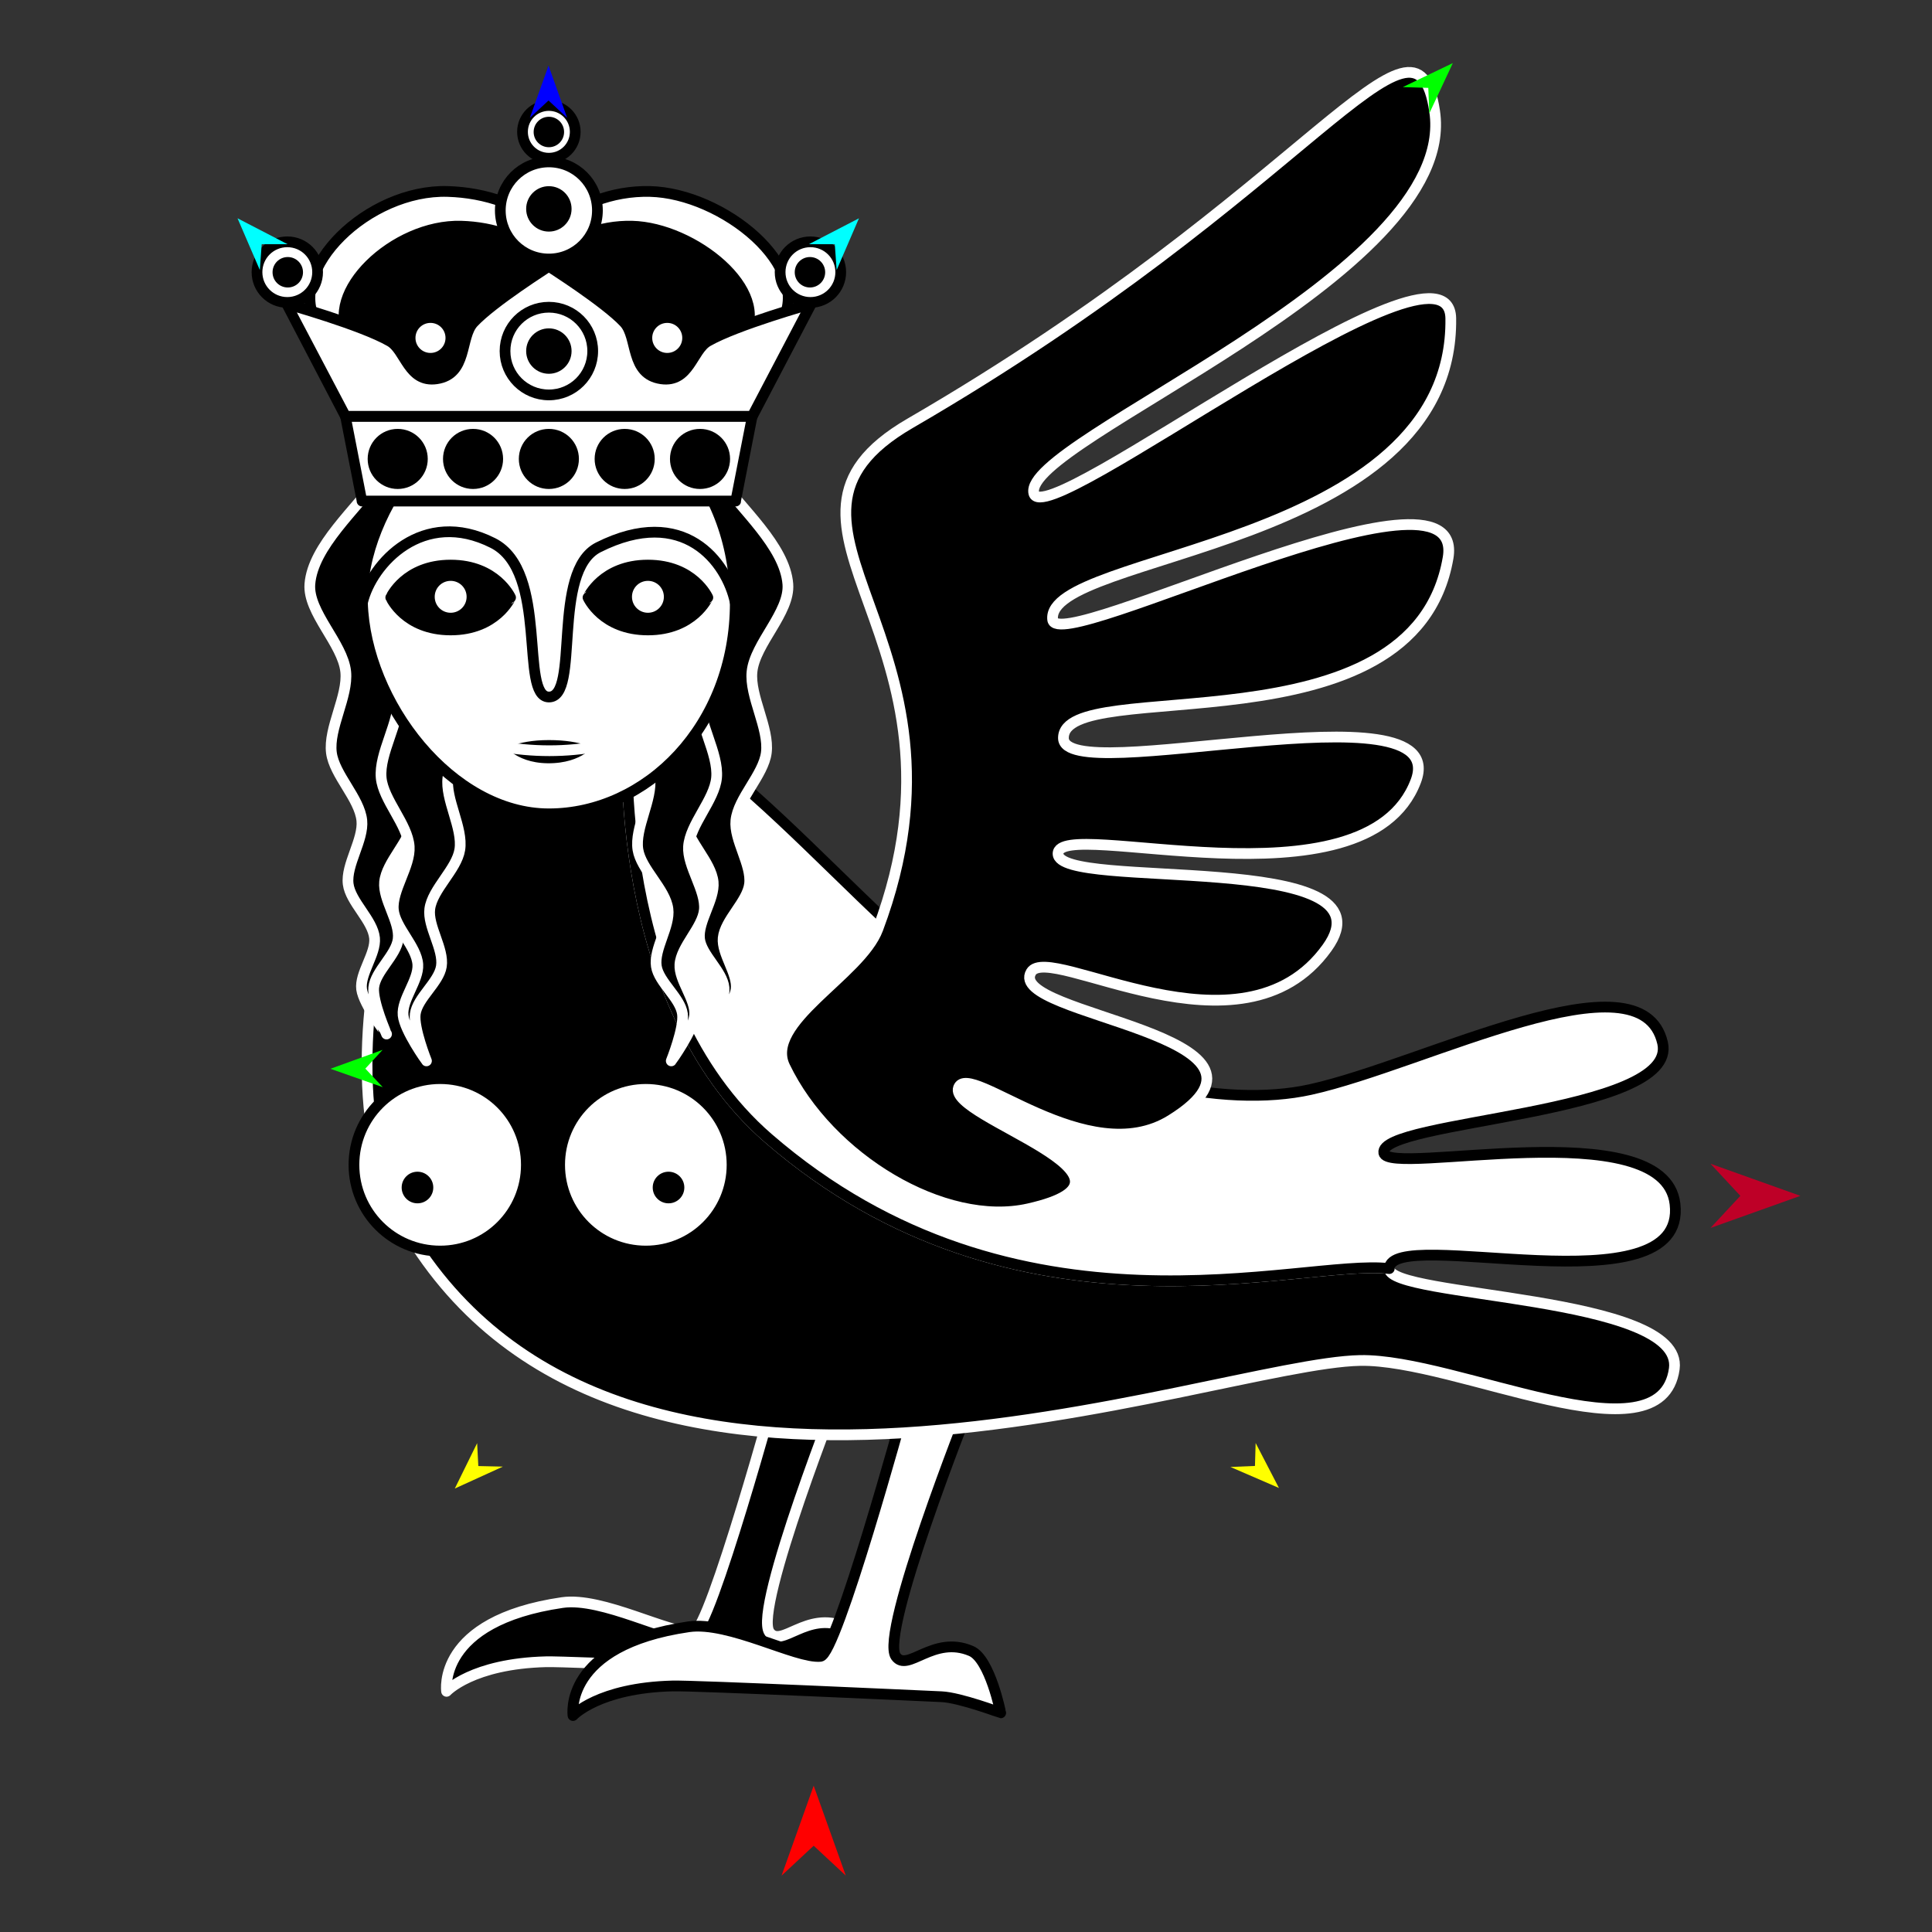 <?xml version="1.0" encoding="utf-8"?>
<!-- Generator: Moho 13.0.3 build 635 -->
<!DOCTYPE svg PUBLIC "-//W3C//DTD SVG 1.1//EN" "http://www.w3.org/Graphics/SVG/1.1/DTD/svg11.dtd">
<svg version="1.1" id="Frame_0" xmlns="http://www.w3.org/2000/svg" xmlns:xlink="http://www.w3.org/1999/xlink" width="720px" height="720px">
<rect width="100%" height="100%" fill="#333333" stroke="none"/>
<g id="harpy">
<g id="harpy">
<path fill="#000000" fill-rule="evenodd" stroke="#ffffff" stroke-width="4" stroke-linecap="round" stroke-linejoin="round" d="M 289.730 516.030 C 289.727 516.040 264.607 607.687 258.653 608.258 C 249.660 609.120 224.477 595.051 209.532 597.231 C 162.488 604.094 166.429 630.310 166.425 630.313 C 166.429 630.312 175.872 619.987 203.517 619.286 C 212.074 619.068 296.410 622.967 303.764 623.295 C 310.616 623.602 325.817 629.310 325.819 629.310 C 325.818 629.308 321.841 609.270 314.792 606.253 C 300.655 600.203 291.113 614.469 286.722 608.258 C 280.636 599.649 313.786 516.040 313.789 516.030 C 313.787 516.031 289.732 516.030 289.730 516.030 Z"/>
<path fill="#ffffff" fill-rule="evenodd" stroke="#000000" stroke-width="4" stroke-linecap="round" stroke-linejoin="round" d="M 336.846 525.053 C 336.843 525.062 311.724 616.709 305.769 617.280 C 296.776 618.143 271.593 604.073 256.648 606.253 C 209.604 613.116 213.546 639.332 213.541 639.335 C 213.545 639.334 222.989 629.009 250.633 628.308 C 259.190 628.090 343.527 631.989 350.881 632.318 C 357.732 632.624 372.933 638.332 372.935 638.332 C 372.934 638.330 368.957 618.292 361.908 615.276 C 347.771 609.225 338.229 623.491 333.839 617.280 C 327.752 608.671 360.903 525.062 360.906 525.053 C 360.903 525.053 336.848 525.053 336.846 525.053 Z"/>
<path fill="#000000" fill-rule="evenodd" stroke="#ffffff" stroke-width="4" stroke-linecap="round" stroke-linejoin="round" d="M 286.292 424.160 C 378.892 504.418 485.003 468.850 517.744 472.763 C 517.395 483.657 627.707 482.621 623.956 510.108 C 619.099 545.694 542.933 506.323 506.866 507.012 C 451.175 508.077 227.836 595.287 149.383 454.755 C 113.757 390.939 161.366 254.038 197.502 254.260 C 209.729 250.797 233.825 274.029 233.829 274.031 C 233.834 274.046 227.755 373.425 286.292 424.160 Z"/>
<path fill="none" stroke="#ffffff" stroke-width="1" stroke-linecap="butt" stroke-linejoin="round" d="M 286.292 424.160 C 378.892 504.418 485.003 468.850 517.744 472.763 "/>
<path fill="none" stroke="#ffffff" stroke-width="1" stroke-linecap="butt" stroke-linejoin="round" d="M 197.502 254.260 C 209.729 250.797 233.825 274.029 233.829 274.031 "/>
<path fill="none" stroke="#ffffff" stroke-width="1" stroke-linecap="butt" stroke-linejoin="round" d="M 233.829 274.031 C 233.834 274.046 227.755 373.425 286.292 424.160 "/>
<path fill="#ffffff" fill-rule="evenodd" stroke="#000000" stroke-width="4" stroke-linecap="round" stroke-linejoin="round" d="M 286.292 424.160 C 378.892 504.418 485.003 468.850 517.744 472.763 C 518.273 456.268 628.977 489.243 624.224 448.662 C 620.168 414.023 517.319 438.664 515.708 429.658 C 513.515 417.392 625.776 415.497 619.596 388.683 C 611.607 354.022 531.250 396.566 488.318 406.052 C 456.727 413.032 405.100 403.582 361.908 370.547 C 305.264 327.223 257.492 254.629 197.502 254.260 C 209.729 250.797 233.825 274.029 233.829 274.031 C 233.834 274.046 227.755 373.425 286.292 424.160 Z"/>
<path fill="#000000" fill-rule="evenodd" stroke="#ffffff" stroke-width="4" stroke-linecap="round" stroke-linejoin="round" d="M 292.476 397.505 C 284.419 380.775 320.615 363.611 327.138 346.226 C 368.168 236.869 273.502 195.860 339.167 157.760 C 488.790 70.947 527.537 -5.989 534.650 41.473 C 543.824 102.691 380.685 164.295 385.281 183.825 C 388.924 199.304 540.146 81.150 540.665 118.664 C 541.854 204.614 389.336 205.931 392.299 230.941 C 393.930 244.710 546.815 166.020 539.663 207.884 C 527.043 281.746 396.183 251.145 396.309 275.050 C 396.409 294.173 541.660 253.961 527.633 291.090 C 508.939 340.572 394.227 304.049 394.303 318.157 C 394.380 332.259 521.305 315.993 494.551 353.243 C 462.755 397.515 391.022 350.973 384.279 362.266 C 374.535 378.583 487.583 385.580 436.408 417.402 C 405.034 436.911 361.022 395.090 357.212 405.372 C 353.120 416.415 435.685 438.666 383.276 450.484 C 351.918 457.555 308.977 431.773 292.476 397.505 Z"/>
<path fill="#000000" fill-rule="evenodd" stroke="#ffffff" stroke-width="4" stroke-linecap="round" stroke-linejoin="round" d="M 141.188 177.891 C 141.355 177.651 169.316 178.701 169.318 178.701 C 169.317 178.705 156.051 204.346 154.861 216.400 C 153.830 226.844 161.777 240.511 160.490 250.927 C 159.347 260.181 149.274 270.268 148.370 279.549 C 147.579 287.676 154.715 298.128 153.730 306.233 C 152.834 313.609 144.026 321.308 143.318 328.704 C 142.693 335.225 149.164 343.438 148.388 349.943 C 147.667 355.982 139.841 361.995 139.273 368.050 C 138.770 373.413 144.059 385.354 144.059 385.356 C 144.058 385.354 135.518 374.350 134.765 368.670 C 133.988 362.809 140.171 355.445 139.586 349.563 C 138.921 342.885 130.593 336.126 129.759 329.467 C 128.855 322.249 135.578 312.996 134.844 305.759 C 134.006 297.500 124.558 288.750 123.508 280.515 C 122.345 271.390 129.785 259.469 128.842 250.318 C 127.757 239.788 114.662 228.214 115.482 217.660 C 116.582 203.497 133.057 189.540 141.188 177.891 M 267.905 177.891 C 267.737 177.651 239.777 178.701 239.775 178.701 C 239.776 178.705 253.041 204.346 254.232 216.400 C 255.263 226.844 247.316 240.511 248.603 250.927 C 249.746 260.181 259.819 270.268 260.723 279.549 C 261.514 287.676 254.377 298.128 255.362 306.234 C 256.259 313.609 265.067 321.308 265.775 328.704 C 266.399 335.225 259.929 343.438 260.705 349.943 C 261.425 355.982 269.251 361.995 269.820 368.050 C 270.323 373.413 265.034 385.354 265.033 385.356 C 265.034 385.354 273.575 374.350 274.328 368.670 C 275.105 362.809 268.922 355.445 269.507 349.563 C 270.172 342.885 278.501 336.126 279.334 329.467 C 280.238 322.249 273.515 312.996 274.249 305.759 C 275.086 297.500 284.535 288.750 285.585 280.515 C 286.748 271.390 279.308 259.469 280.251 250.318 C 281.336 239.788 294.431 228.214 293.611 217.660 C 292.511 203.497 276.036 189.541 267.905 177.891 Z"/>
<path fill="#000000" fill-rule="evenodd" stroke="#ffffff" stroke-width="4" stroke-linecap="round" stroke-linejoin="round" d="M 217.705 189.711 C 217.707 189.715 231.859 214.878 233.469 226.883 C 234.864 237.285 227.399 251.221 229.048 261.585 C 230.514 270.794 240.933 280.523 242.160 289.767 C 243.235 297.861 236.467 308.556 237.734 316.622 C 238.888 323.962 247.959 331.349 248.925 338.715 C 249.777 345.210 243.597 353.645 244.600 360.119 C 245.530 366.128 253.561 371.865 254.340 377.896 C 255.031 383.239 250.162 395.358 250.161 395.359 C 250.162 395.358 258.313 384.061 258.867 378.358 C 259.439 372.474 253.003 365.331 253.383 359.431 C 253.814 352.734 261.901 345.689 262.502 339.005 C 263.154 331.760 256.112 322.747 256.593 315.489 C 257.142 307.206 266.279 298.131 267.041 289.865 C 267.885 280.704 260.034 269.050 260.657 259.872 C 261.374 249.311 272.153 237.329 272.869 226.767 C 274.258 206.259 254.323 199.279 245.791 187.921 C 245.615 187.686 217.708 189.711 217.705 189.711 Z"/>
<path fill="#000000" fill-rule="evenodd" stroke="#ffffff" stroke-width="4" stroke-linecap="round" stroke-linejoin="round" d="M 191.388 189.711 C 191.386 189.715 177.234 214.878 175.624 226.883 C 174.228 237.285 181.693 251.221 180.044 261.585 C 178.579 270.794 168.160 280.523 166.932 289.767 C 165.858 297.861 172.625 308.556 171.358 316.622 C 170.205 323.962 161.133 331.349 160.167 338.715 C 159.316 345.210 165.496 353.645 164.493 360.119 C 163.563 366.128 155.532 371.865 154.752 377.896 C 154.062 383.239 158.931 395.358 158.932 395.359 C 158.931 395.358 150.779 384.061 150.225 378.358 C 149.654 372.474 156.090 365.331 155.710 359.431 C 155.279 352.734 147.191 345.689 146.590 339.005 C 145.939 331.760 152.980 322.747 152.499 315.489 C 151.951 307.206 142.813 298.131 142.052 289.865 C 141.208 280.704 149.059 269.050 148.436 259.872 C 147.719 249.311 135.036 237.286 136.224 226.767 C 137.818 212.651 154.770 199.279 163.302 187.921 C 163.478 187.686 191.385 189.711 191.388 189.711 Z"/>
<path fill="#000000" fill-rule="evenodd" stroke="none" d="M 145.624 222.676 C 145.626 222.675 151.025 210.595 167.948 210.595 C 184.870 210.595 190.269 222.675 190.272 222.676 C 190.269 222.677 184.870 234.757 167.948 234.758 C 151.025 234.758 145.626 222.677 145.624 222.676 M 219.137 222.676 C 219.139 222.675 224.539 210.595 241.461 210.595 C 258.384 210.595 263.783 222.675 263.786 222.676 C 263.783 222.677 258.384 234.758 241.461 234.758 C 224.539 234.758 219.139 222.677 219.137 222.676 Z"/>
<path fill="none" stroke="#ffffff" stroke-width="1" stroke-linecap="butt" stroke-linejoin="round" d="M 145.624 222.676 C 145.626 222.675 151.025 210.595 167.948 210.595 "/>
<path fill="none" stroke="#ffffff" stroke-width="1" stroke-linecap="butt" stroke-linejoin="round" d="M 167.948 210.595 C 184.870 210.595 190.269 222.675 190.272 222.676 "/>
<path fill="none" stroke="#ffffff" stroke-width="1" stroke-linecap="butt" stroke-linejoin="round" d="M 190.272 222.676 C 190.269 222.677 184.870 234.757 167.948 234.758 "/>
<path fill="none" stroke="#ffffff" stroke-width="1" stroke-linecap="butt" stroke-linejoin="round" d="M 167.948 234.758 C 151.025 234.758 145.626 222.677 145.624 222.676 "/>
<path fill="none" stroke="#ffffff" stroke-width="1" stroke-linecap="butt" stroke-linejoin="round" d="M 219.137 222.676 C 219.139 222.675 224.539 210.595 241.461 210.595 "/>
<path fill="none" stroke="#ffffff" stroke-width="1" stroke-linecap="butt" stroke-linejoin="round" d="M 241.461 210.595 C 258.384 210.595 263.783 222.675 263.786 222.676 "/>
<path fill="none" stroke="#ffffff" stroke-width="1" stroke-linecap="butt" stroke-linejoin="round" d="M 263.786 222.676 C 263.783 222.677 258.384 234.758 241.461 234.758 "/>
<path fill="none" stroke="#ffffff" stroke-width="1" stroke-linecap="butt" stroke-linejoin="round" d="M 241.461 234.758 C 224.539 234.758 219.139 222.677 219.137 222.676 "/>
<path fill="#ffffff" fill-rule="evenodd" stroke="#000000" stroke-width="4" stroke-linecap="round" stroke-linejoin="round" d="M 160.003 222.413 C 160.003 218.016 163.550 214.468 167.948 214.468 C 172.345 214.468 175.893 218.016 175.893 222.413 C 175.893 226.811 172.345 230.358 167.948 230.358 C 163.550 230.358 160.003 226.811 160.003 222.413 M 145.624 222.676 C 145.626 222.675 151.025 210.595 167.948 210.595 C 184.870 210.595 190.269 222.675 190.272 222.676 C 190.269 222.677 184.870 234.757 167.948 234.758 C 151.025 234.758 145.626 222.677 145.624 222.676 M 233.517 222.413 C 233.517 218.016 237.064 214.469 241.461 214.468 C 245.859 214.468 249.407 218.016 249.407 222.413 C 249.407 226.811 245.859 230.359 241.461 230.358 C 237.064 230.358 233.517 226.811 233.517 222.413 M 219.137 222.676 C 219.139 222.675 224.539 210.595 241.461 210.595 C 258.384 210.595 263.783 222.675 263.786 222.676 C 263.783 222.677 258.384 234.758 241.461 234.758 C 224.539 234.758 219.139 222.677 219.137 222.676 M 135.070 224.585 C 133.976 189.285 168.277 145.878 204.546 145.878 C 240.816 145.878 274.023 178.541 274.023 224.585 C 274.023 270.629 240.816 303.293 204.546 303.293 C 168.277 303.293 136.223 261.760 135.070 224.585 Z"/>
<path fill="#000000" fill-rule="evenodd" stroke="#ffffff" stroke-width="4" stroke-linecap="round" stroke-linejoin="round" d="M 204.547 273.804 C 217.498 273.804 223.444 277.478 223.510 278.018 C 223.582 278.606 218.198 286.601 204.078 286.446 C 190.529 286.297 185.584 278.018 185.582 278.018 C 185.584 278.017 191.595 273.804 204.547 273.804 Z"/>
<path fill="none" stroke="#ffffff" stroke-width="4" stroke-linecap="round" stroke-linejoin="round" d="M 185.582 278.018 C 198.693 280.359 210.868 280.359 223.510 278.018 "/>
<path fill="none" stroke="#000000" stroke-width="4" stroke-linecap="round" stroke-linejoin="round" d="M 135.070 224.585 C 138.494 209.963 157.620 189.170 183.710 202.378 C 204.750 213.029 193.483 259.677 204.546 259.755 C 216.338 259.838 205.219 212.902 223.019 203.967 C 254.757 188.038 270.856 209.376 274.023 224.585 "/>
<path fill="#ffffff" fill-rule="evenodd" stroke="#000000" stroke-width="4" stroke-linecap="round" stroke-linejoin="round" d="M 204.549 85.228 C 214.564 76.460 228.021 71.001 242.243 71.352 C 269.308 72.021 303.403 99.424 291.188 120.236 C 285.131 130.555 265.562 138.255 265.560 138.256 C 265.559 138.256 259.884 138.290 257.015 138.307 C 224.241 138.500 177.174 138.776 153.112 138.917 C 149.476 138.938 143.938 138.971 143.937 138.971 C 143.934 138.969 122.702 128.636 117.905 120.236 C 106.591 100.426 137.176 70.462 166.849 71.352 C 181.070 71.778 194.529 76.460 204.549 85.228 Z"/>
<path fill="none" stroke="#000000" stroke-width="1" stroke-linecap="butt" stroke-linejoin="round" d="M 257.015 138.307 C 224.241 138.500 177.174 138.776 153.112 138.917 "/>
<path fill="#000000" fill-rule="evenodd" stroke="#000000" stroke-width="4" stroke-linecap="round" stroke-linejoin="round" d="M 276.919 125.585 C 272.340 132.717 262.030 136.299 257.015 138.307 C 224.241 138.500 177.174 138.776 153.112 138.917 C 146.799 136.405 134.618 131.890 130.540 125.585 C 120.074 109.404 146.819 83.540 171.885 84.291 C 183.898 84.651 195.268 88.605 203.732 96.013 C 212.191 88.606 223.559 83.994 235.573 84.291 C 258.437 84.856 287.932 108.432 276.919 125.585 Z"/>
<path fill="#ffffff" fill-rule="evenodd" stroke="#000000" stroke-width="4" stroke-linecap="round" stroke-linejoin="round" d="M 128.739 155.136 C 128.754 155.136 280.339 155.136 280.354 155.136 C 280.353 155.139 274.175 186.727 274.175 186.730 C 274.161 186.730 134.932 186.730 134.918 186.730 C 134.918 186.727 128.740 155.139 128.739 155.136 Z"/>
<path fill="none" stroke="#ffffff" stroke-width="1" stroke-linecap="butt" stroke-linejoin="round" d="M 280.354 155.136 C 280.339 155.136 128.754 155.136 128.739 155.136 "/>
<path fill="#ffffff" fill-rule="evenodd" stroke="#000000" stroke-width="4" stroke-linecap="round" stroke-linejoin="round" d="M 302.314 113.235 C 302.312 113.240 287.674 141.169 280.354 155.136 C 280.339 155.136 128.754 155.136 128.739 155.136 C 121.419 141.169 106.781 113.240 106.779 113.235 C 106.783 113.237 134.689 121.052 145.348 127.202 C 151.125 130.535 152.240 142.655 162.646 141.169 C 174.380 139.494 171.287 125.721 176.415 120.219 C 183.589 112.521 204.544 99.271 204.546 99.269 C 204.549 99.271 225.504 112.521 232.678 120.219 C 237.806 125.721 234.713 139.494 246.447 141.169 C 256.853 142.655 257.967 130.535 263.745 127.202 C 274.404 121.052 302.310 113.237 302.314 113.235 Z"/>
<path fill="#ffffff" fill-rule="evenodd" stroke="#000000" stroke-width="4" stroke-linecap="round" stroke-linejoin="round" d="M 188.207 130.834 C 188.207 121.790 195.503 114.495 204.546 114.495 C 213.590 114.495 220.886 121.790 220.886 130.834 C 220.886 139.878 213.590 147.173 204.546 147.173 C 195.503 147.173 188.207 139.878 188.207 130.834 M 152.833 125.932 C 152.833 121.726 156.226 118.334 160.431 118.334 C 164.637 118.334 168.030 121.726 168.030 125.932 C 168.030 130.138 164.637 133.531 160.431 133.531 C 156.226 133.531 152.833 130.138 152.833 125.932 M 241.063 125.932 C 241.063 121.726 244.456 118.334 248.662 118.334 C 252.867 118.334 256.260 121.727 256.260 125.932 C 256.260 130.138 252.867 133.530 248.662 133.531 C 244.456 133.531 241.063 130.138 241.063 125.932 M 194.721 49.139 C 194.721 43.701 199.108 39.314 204.546 39.314 C 209.985 39.314 214.372 43.701 214.372 49.139 C 214.371 54.577 209.984 58.964 204.546 58.964 C 199.108 58.964 194.721 54.577 194.721 49.139 M 95.776 101.414 C 95.776 95.163 100.819 90.120 107.071 90.120 C 113.322 90.120 118.365 95.163 118.365 101.414 C 118.365 107.666 113.322 112.709 107.071 112.709 C 100.819 112.709 95.776 107.666 95.776 101.414 M 290.727 101.414 C 290.728 95.163 295.771 90.120 302.022 90.120 C 308.273 90.120 313.317 95.163 313.317 101.414 C 313.317 107.666 308.273 112.709 302.022 112.709 C 295.770 112.709 290.727 107.666 290.727 101.414 M 186.449 78.433 C 186.449 68.417 194.530 60.336 204.546 60.336 C 214.563 60.336 222.644 68.417 222.644 78.433 C 222.644 88.450 214.563 96.531 204.546 96.531 C 194.530 96.531 186.449 88.450 186.449 78.433 Z"/>
<path fill="#000000" fill-rule="evenodd" stroke="none" d="M 165.097 171.032 C 165.097 164.835 170.095 159.837 176.292 159.837 C 182.488 159.837 187.487 164.835 187.487 171.032 C 187.487 177.228 182.488 182.227 176.292 182.227 C 170.095 182.227 165.097 177.228 165.097 171.032 M 137.020 171.032 C 137.020 164.835 142.019 159.836 148.215 159.837 C 154.412 159.837 159.410 164.835 159.410 171.032 C 159.410 177.228 154.412 182.227 148.215 182.227 C 142.019 182.227 137.020 177.228 137.020 171.032 M 249.683 171.032 C 249.683 164.835 254.681 159.837 260.877 159.837 C 267.074 159.836 272.073 164.835 272.073 171.032 C 272.073 177.228 267.074 182.227 260.877 182.227 C 254.681 182.227 249.683 177.228 249.683 171.032 M 221.605 171.032 C 221.605 164.835 226.604 159.837 232.801 159.837 C 238.997 159.837 243.996 164.835 243.996 171.032 C 243.996 177.228 238.997 182.227 232.801 182.227 C 226.604 182.227 221.605 177.228 221.605 171.032 M 193.351 171.032 C 193.351 164.835 198.350 159.837 204.546 159.837 C 210.743 159.837 215.742 164.835 215.742 171.032 C 215.742 177.228 210.743 182.227 204.546 182.227 C 198.350 182.227 193.351 177.228 193.351 171.032 Z"/>
<path fill="#000000" fill-rule="evenodd" stroke="none" d="M 204.546 122.372 C 209.230 122.372 213.008 126.150 213.008 130.834 C 213.008 135.518 209.230 139.296 204.546 139.296 C 199.863 139.296 196.085 135.518 196.085 130.834 C 196.085 126.150 199.863 122.372 204.546 122.372 Z"/>
<path fill="#000000" fill-rule="evenodd" stroke="none" d="M 204.546 69.384 C 209.230 69.384 213.008 73.162 213.008 77.845 C 213.008 82.529 209.230 86.307 204.546 86.307 C 199.863 86.307 196.084 82.529 196.085 77.845 C 196.085 73.162 199.863 69.384 204.546 69.384 Z"/>
<path fill="#000000" fill-rule="evenodd" stroke="none" d="M 301.846 95.792 C 304.986 95.792 307.519 98.325 307.519 101.464 C 307.519 104.604 304.986 107.137 301.846 107.137 C 298.706 107.137 296.174 104.604 296.174 101.464 C 296.174 98.325 298.706 95.792 301.846 95.792 Z"/>
<path fill="#000000" fill-rule="evenodd" stroke="none" d="M 107.247 95.792 C 110.387 95.792 112.919 98.325 112.919 101.464 C 112.919 104.604 110.387 107.137 107.247 107.137 C 104.107 107.137 101.574 104.604 101.574 101.464 C 101.574 98.325 104.107 95.792 107.247 95.792 Z"/>
<path fill="#000000" fill-rule="evenodd" stroke="none" d="M 204.546 43.520 C 207.686 43.520 210.219 46.052 210.219 49.192 C 210.219 52.332 207.686 54.864 204.546 54.864 C 201.407 54.864 198.874 52.332 198.874 49.192 C 198.874 46.052 201.407 43.519 204.546 43.520 Z"/>
<path fill="#ffffff" fill-rule="evenodd" stroke="#000000" stroke-width="4" stroke-linecap="round" stroke-linejoin="round" d="M 164.034 401.975 C 181.816 401.975 196.160 416.319 196.160 434.101 C 196.160 451.882 181.816 466.227 164.034 466.227 C 146.252 466.227 131.908 451.882 131.908 434.101 C 131.908 416.319 146.252 401.975 164.034 401.975 Z"/>
<path fill="#000000" fill-rule="evenodd" stroke="#ffffff" stroke-width="4" stroke-linecap="round" stroke-linejoin="round" d="M 155.580 434.665 C 159.947 434.664 163.471 438.188 163.471 442.555 C 163.471 446.923 159.947 450.446 155.580 450.446 C 151.212 450.446 147.689 446.922 147.689 442.555 C 147.689 438.188 151.212 434.665 155.580 434.665 Z"/>
<path fill="#ffffff" fill-rule="evenodd" stroke="#000000" stroke-width="4" stroke-linecap="round" stroke-linejoin="round" d="M 240.686 401.975 C 222.904 401.975 208.560 416.319 208.560 434.101 C 208.560 451.882 222.904 466.227 240.686 466.227 C 258.468 466.227 272.812 451.882 272.812 434.101 C 272.812 416.319 258.468 401.975 240.686 401.975 Z"/>
<path fill="#000000" fill-rule="evenodd" stroke="#ffffff" stroke-width="4" stroke-linecap="round" stroke-linejoin="round" d="M 249.140 434.665 C 244.773 434.664 241.249 438.188 241.249 442.555 C 241.249 446.923 244.773 450.446 249.140 450.446 C 253.508 450.446 257.031 446.922 257.031 442.555 C 257.031 438.188 253.508 434.665 249.140 434.665 Z"/>
</g>
<g id="specs_2">
<path fill="#ff0000" fill-rule="evenodd" stroke="none" d="M 303.235 665.480 C 303.236 665.483 315.200 698.982 315.201 698.986 C 315.200 698.985 303.236 687.853 303.235 687.852 C 303.234 687.853 291.270 698.985 291.269 698.986 C 291.270 698.982 303.234 665.483 303.235 665.480 Z"/>
<path fill="#0000ff" fill-rule="evenodd" stroke="none" d="M 204.418 24.451 C 204.419 24.453 211.368 43.912 211.369 43.914 C 211.368 43.914 204.419 37.448 204.418 37.447 C 204.418 37.448 197.468 43.914 197.468 43.914 C 197.468 43.912 204.418 24.453 204.418 24.451 Z"/>
<path fill="#00ff00" fill-rule="evenodd" stroke="none" d="M 123.152 398.306 C 123.154 398.305 142.578 391.257 142.580 391.256 C 142.579 391.257 136.148 398.240 136.148 398.240 C 136.148 398.241 142.649 405.157 142.650 405.158 C 142.648 405.157 123.154 398.307 123.152 398.306 Z"/>
<path fill="#ffff00" fill-rule="evenodd" stroke="none" d="M 169.496 554.730 C 169.497 554.729 177.815 537.817 177.816 537.816 C 177.816 537.817 178.254 546.356 178.254 546.357 C 178.255 546.357 187.409 546.564 187.410 546.564 C 187.408 546.565 169.498 554.729 169.496 554.730 Z"/>
<path fill="#ffff00" fill-rule="evenodd" stroke="none" d="M 476.624 554.523 C 476.623 554.521 467.943 537.769 467.942 537.768 C 467.942 537.769 467.687 546.315 467.687 546.315 C 467.686 546.315 458.539 546.694 458.538 546.694 C 458.539 546.695 476.622 554.522 476.624 554.523 Z"/>
<path fill="#00ffff" fill-rule="evenodd" stroke="none" d="M 88.522 81.356 C 88.523 81.358 96.837 100.641 96.838 100.643 C 96.838 100.642 97.526 91.019 97.526 91.018 C 97.527 91.018 107.173 91.011 107.174 91.011 C 107.173 91.010 88.524 81.357 88.522 81.356 Z"/>
<path fill="#be0027" fill-rule="evenodd" stroke="none" d="M 670.952 445.658 C 670.949 445.657 637.450 433.693 637.446 433.692 C 637.447 433.693 648.579 445.657 648.580 445.658 C 648.579 445.660 637.447 457.623 637.446 457.624 C 637.450 457.623 670.949 445.660 670.952 445.658 Z"/>
<path fill="#00ffff" fill-rule="evenodd" stroke="none" d="M 320.109 81.356 C 320.108 81.358 311.793 100.641 311.793 100.643 C 311.793 100.642 311.105 91.019 311.105 91.018 C 311.104 91.018 301.457 91.011 301.456 91.011 C 301.458 91.010 320.107 81.357 320.109 81.356 Z"/>
<path fill="#00ff00" fill-rule="evenodd" stroke="none" d="M 541.425 23.511 C 541.424 23.513 532.673 42.232 532.672 42.233 C 532.672 42.232 532.282 32.748 532.282 32.747 C 532.281 32.747 522.794 32.453 522.793 32.453 C 522.795 32.452 541.423 23.512 541.425 23.511 Z"/>
</g>
</g>
</svg>
